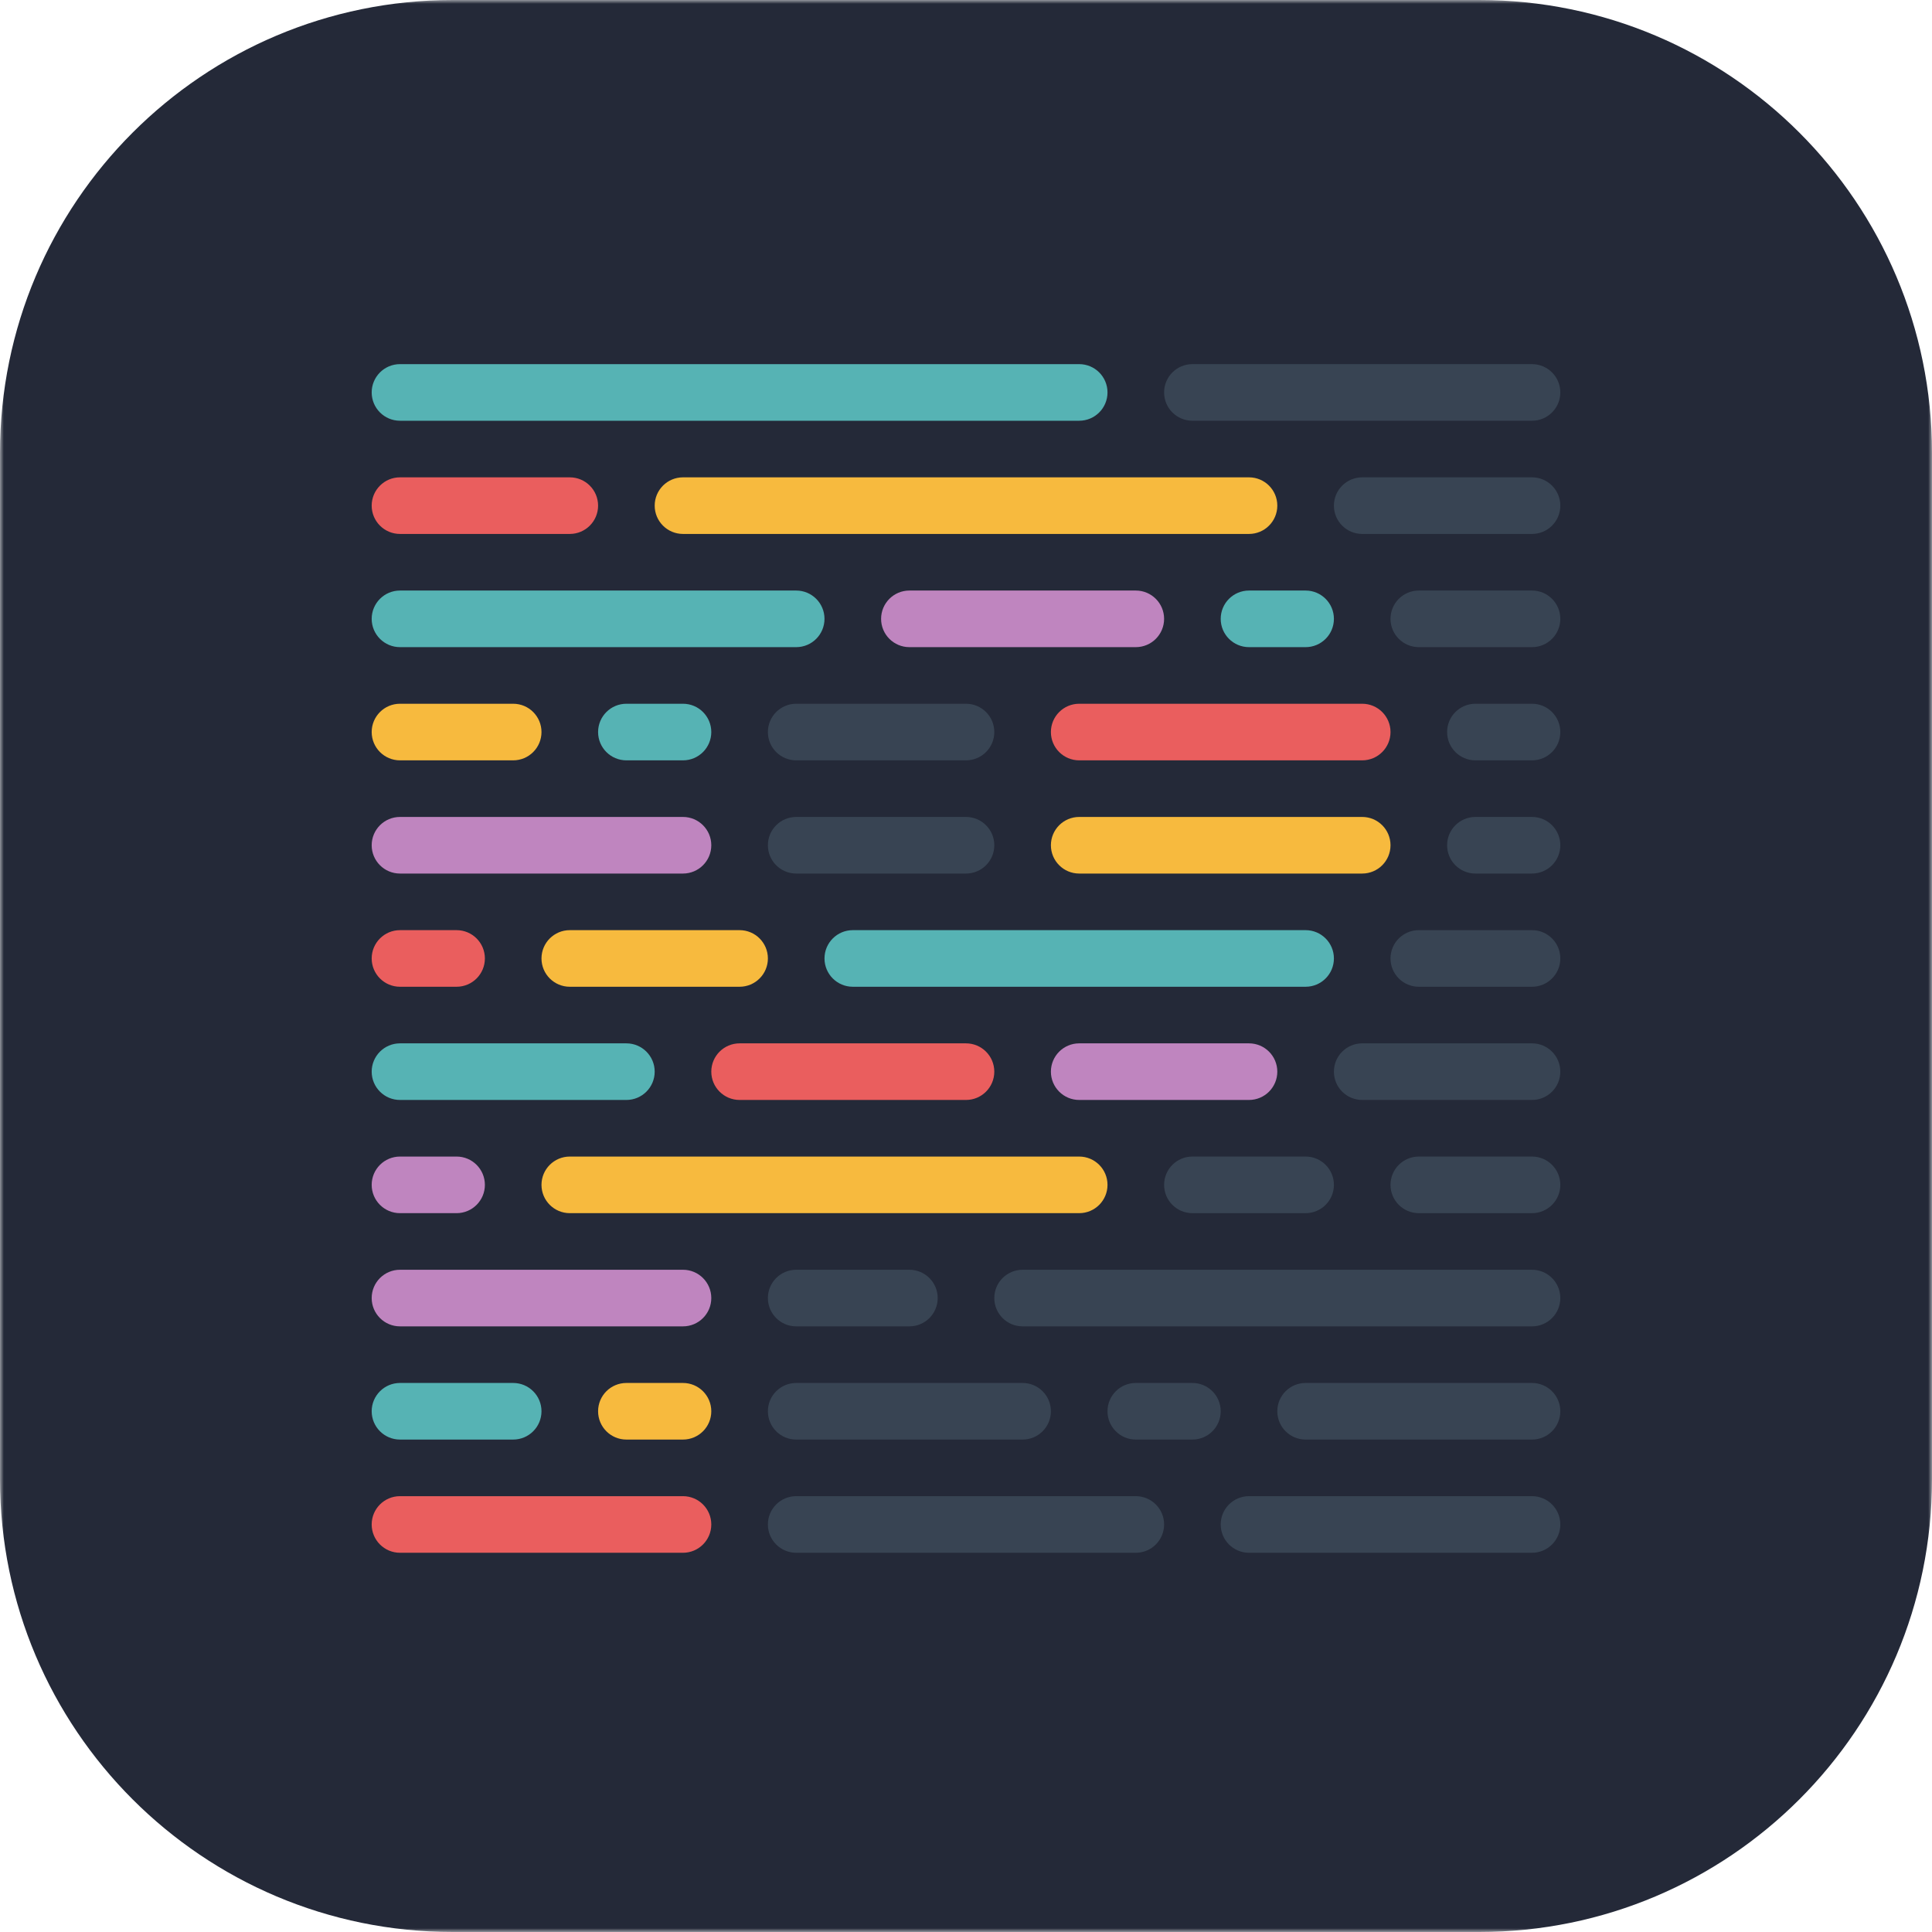 <svg width="256" height="256" viewBox="0 0 256 256" fill="none" xmlns="http://www.w3.org/2000/svg">
<g id="Arch-Dark 8" clip-path="url(#clip0_9_239)">
<g id="Clip path group">
<mask id="mask0_9_239" style="mask-type:luminance" maskUnits="userSpaceOnUse" x="0" y="0" width="256" height="256">
<g id="clip0_33_628">
<path id="Vector" d="M256 0H0V256H256V0Z" fill="white"/>
</g>
</mask>
<g mask="url(#mask0_9_239)">
<g id="Group">
<path id="Vector_2" d="M196 0H60C26.863 0 0 26.863 0 60V196C0 229.137 26.863 256 60 256H196C229.137 256 256 229.137 256 196V60C256 26.863 229.137 0 196 0Z" fill="#242938"/>
</g>
</g>
</g>
<g id="Frame">
<g id="Group_2">
<path id="Vector_3" d="M173 78.25H165.5C163.429 78.25 161.75 79.929 161.75 82C161.75 84.071 163.429 85.75 165.5 85.75H173C175.071 85.75 176.75 84.071 176.75 82C176.75 79.929 175.071 78.25 173 78.25Z" fill="#56B3B4"/>
<path id="Vector_4" d="M90.5 198.25H53C50.929 198.25 49.25 199.929 49.25 202C49.25 204.071 50.929 205.75 53 205.75H90.5C92.571 205.75 94.25 204.071 94.25 202C94.25 199.929 92.571 198.25 90.5 198.25Z" fill="#EA5E5E"/>
<path id="Vector_5" d="M165.5 138.25H143C140.929 138.25 139.25 139.929 139.25 142C139.25 144.071 140.929 145.75 143 145.75H165.5C167.571 145.75 169.25 144.071 169.25 142C169.25 139.929 167.571 138.25 165.5 138.25Z" fill="#BF85BF"/>
<path id="Vector_6" d="M128 138.25H98C95.929 138.25 94.25 139.929 94.25 142C94.25 144.071 95.929 145.75 98 145.75H128C130.071 145.75 131.75 144.071 131.75 142C131.75 139.929 130.071 138.25 128 138.25Z" fill="#EA5E5E"/>
<path id="Vector_7" d="M83 138.25H53C50.929 138.25 49.25 139.929 49.25 142C49.25 144.071 50.929 145.75 53 145.75H83C85.071 145.75 86.75 144.071 86.75 142C86.75 139.929 85.071 138.25 83 138.25Z" fill="#56B3B4"/>
<path id="Vector_8" d="M90.5 168.25H53C50.929 168.25 49.25 169.929 49.25 172C49.25 174.071 50.929 175.75 53 175.75H90.5C92.571 175.75 94.25 174.071 94.25 172C94.25 169.929 92.571 168.25 90.5 168.25Z" fill="#BF85BF"/>
<path id="Vector_9" d="M90.5 108.25H53C50.929 108.25 49.25 109.929 49.25 112C49.25 114.071 50.929 115.75 53 115.75H90.5C92.571 115.75 94.25 114.071 94.25 112C94.25 109.929 92.571 108.25 90.5 108.25Z" fill="#BF85BF"/>
<path id="Vector_10" d="M165.5 63.25H90.5C88.429 63.25 86.75 64.929 86.75 67C86.75 69.071 88.429 70.75 90.5 70.75H165.5C167.571 70.75 169.25 69.071 169.25 67C169.25 64.929 167.571 63.25 165.5 63.25Z" fill="#F7BA3E"/>
<path id="Vector_11" d="M75.5 63.25H53C50.929 63.25 49.25 64.929 49.25 67C49.25 69.071 50.929 70.75 53 70.75H75.5C77.571 70.75 79.25 69.071 79.25 67C79.25 64.929 77.571 63.25 75.5 63.25Z" fill="#EA5E5E"/>
<path id="Vector_12" d="M90.5 183.25H83C80.929 183.25 79.25 184.929 79.25 187C79.25 189.071 80.929 190.75 83 190.75H90.5C92.571 190.75 94.25 189.071 94.25 187C94.25 184.929 92.571 183.25 90.5 183.25Z" fill="#F7BA3E"/>
<path id="Vector_13" d="M90.5 93.25H83C80.929 93.25 79.25 94.929 79.25 97C79.25 99.071 80.929 100.75 83 100.75H90.5C92.571 100.75 94.25 99.071 94.25 97C94.25 94.929 92.571 93.25 90.5 93.25Z" fill="#56B3B4"/>
<path id="Vector_14" d="M68 183.25H53C50.929 183.25 49.25 184.929 49.25 187C49.25 189.071 50.929 190.75 53 190.75H68C70.071 190.75 71.75 189.071 71.75 187C71.75 184.929 70.071 183.25 68 183.25Z" fill="#56B3B4"/>
<path id="Vector_15" d="M68 93.25H53C50.929 93.25 49.25 94.929 49.25 97C49.25 99.071 50.929 100.75 53 100.75H68C70.071 100.75 71.75 99.071 71.75 97C71.75 94.929 70.071 93.25 68 93.25Z" fill="#F7BA3E"/>
<path id="Vector_16" opacity="0.5" d="M158 183.25H150.5C148.429 183.25 146.75 184.929 146.75 187C146.75 189.071 148.429 190.75 150.5 190.75H158C160.071 190.75 161.75 189.071 161.75 187C161.75 184.929 160.071 183.25 158 183.25Z" fill="#4D616E"/>
<path id="Vector_17" opacity="0.5" d="M135.5 183.25H105.5C103.429 183.25 101.75 184.929 101.75 187C101.75 189.071 103.429 190.75 105.5 190.75H135.5C137.571 190.75 139.25 189.071 139.25 187C139.25 184.929 137.571 183.25 135.5 183.25Z" fill="#4D616E"/>
<path id="Vector_18" opacity="0.5" d="M203 183.25H173C170.929 183.25 169.25 184.929 169.25 187C169.25 189.071 170.929 190.75 173 190.75H203C205.071 190.75 206.75 189.071 206.75 187C206.75 184.929 205.071 183.25 203 183.25Z" fill="#4D616E"/>
<path id="Vector_19" d="M173 123.25H113C110.929 123.25 109.25 124.929 109.25 127C109.25 129.071 110.929 130.75 113 130.75H173C175.071 130.75 176.75 129.071 176.75 127C176.75 124.929 175.071 123.25 173 123.25Z" fill="#56B3B4"/>
<path id="Vector_20" d="M98 123.25H75.5C73.429 123.25 71.75 124.929 71.75 127C71.75 129.071 73.429 130.75 75.5 130.75H98C100.071 130.75 101.75 129.071 101.75 127C101.75 124.929 100.071 123.25 98 123.25Z" fill="#F7BA3E"/>
<path id="Vector_21" d="M60.5 123.25H53C50.929 123.25 49.25 124.929 49.25 127C49.25 129.071 50.929 130.75 53 130.75H60.5C62.571 130.75 64.25 129.071 64.25 127C64.25 124.929 62.571 123.25 60.5 123.25Z" fill="#EA5E5E"/>
<path id="Vector_22" d="M150.5 78.25H120.5C118.429 78.25 116.75 79.929 116.75 82C116.75 84.071 118.429 85.75 120.5 85.75H150.5C152.571 85.75 154.25 84.071 154.25 82C154.25 79.929 152.571 78.25 150.5 78.25Z" fill="#BF85BF"/>
<path id="Vector_23" d="M105.5 78.25H53C50.929 78.25 49.25 79.929 49.25 82C49.25 84.071 50.929 85.75 53 85.75H105.5C107.571 85.75 109.25 84.071 109.25 82C109.25 79.929 107.571 78.25 105.5 78.25Z" fill="#56B3B4"/>
<path id="Vector_24" d="M143 153.25H75.5C73.429 153.25 71.75 154.929 71.75 157C71.75 159.071 73.429 160.75 75.5 160.75H143C145.071 160.75 146.75 159.071 146.75 157C146.75 154.929 145.071 153.25 143 153.25Z" fill="#F7BA3E"/>
<path id="Vector_25" d="M60.5 153.25H53C50.929 153.25 49.25 154.929 49.25 157C49.25 159.071 50.929 160.75 53 160.75H60.5C62.571 160.75 64.25 159.071 64.25 157C64.25 154.929 62.571 153.25 60.5 153.25Z" fill="#BF85BF"/>
<path id="Vector_26" d="M180.5 93.25H143C140.929 93.25 139.25 94.929 139.25 97C139.25 99.071 140.929 100.75 143 100.75H180.5C182.571 100.75 184.25 99.071 184.25 97C184.25 94.929 182.571 93.25 180.5 93.25Z" fill="#EA5E5E"/>
<path id="Vector_27" d="M180.5 108.25H143C140.929 108.25 139.25 109.929 139.25 112C139.25 114.071 140.929 115.75 143 115.75H180.5C182.571 115.75 184.25 114.071 184.25 112C184.25 109.929 182.571 108.25 180.5 108.25Z" fill="#F7BA3E"/>
<path id="Vector_28" d="M143 48.25H53C50.929 48.25 49.25 49.929 49.25 52C49.25 54.071 50.929 55.75 53 55.75H143C145.071 55.75 146.75 54.071 146.75 52C146.75 49.929 145.071 48.25 143 48.25Z" fill="#56B3B4"/>
<path id="Vector_29" opacity="0.5" d="M203 48.25H158C155.929 48.25 154.25 49.929 154.25 52C154.25 54.071 155.929 55.75 158 55.75H203C205.071 55.75 206.75 54.071 206.75 52C206.75 49.929 205.071 48.25 203 48.25Z" fill="#4D616E"/>
<path id="Vector_30" opacity="0.5" d="M173 153.25H158C155.929 153.25 154.25 154.929 154.25 157C154.25 159.071 155.929 160.75 158 160.75H173C175.071 160.75 176.75 159.071 176.75 157C176.75 154.929 175.071 153.25 173 153.25Z" fill="#4D616E"/>
<path id="Vector_31" opacity="0.5" d="M203 153.25H188C185.929 153.25 184.25 154.929 184.25 157C184.25 159.071 185.929 160.75 188 160.75H203C205.071 160.75 206.75 159.071 206.75 157C206.75 154.929 205.071 153.25 203 153.25Z" fill="#4D616E"/>
<path id="Vector_32" opacity="0.5" d="M203 138.25H180.5C178.429 138.25 176.75 139.929 176.75 142C176.75 144.071 178.429 145.75 180.5 145.75H203C205.071 145.75 206.75 144.071 206.75 142C206.75 139.929 205.071 138.25 203 138.25Z" fill="#4D616E"/>
<path id="Vector_33" opacity="0.5" d="M203 63.25H180.5C178.429 63.25 176.75 64.929 176.75 67C176.75 69.071 178.429 70.75 180.5 70.75H203C205.071 70.75 206.75 69.071 206.75 67C206.75 64.929 205.071 63.25 203 63.25Z" fill="#4D616E"/>
<path id="Vector_34" opacity="0.5" d="M203 123.25H188C185.929 123.25 184.25 124.929 184.25 127C184.25 129.071 185.929 130.75 188 130.75H203C205.071 130.75 206.75 129.071 206.75 127C206.75 124.929 205.071 123.25 203 123.25Z" fill="#4D616E"/>
<path id="Vector_35" opacity="0.5" d="M203 78.25H188C185.929 78.25 184.25 79.929 184.25 82C184.25 84.071 185.929 85.75 188 85.75H203C205.071 85.75 206.75 84.071 206.75 82C206.75 79.929 205.071 78.25 203 78.25Z" fill="#4D616E"/>
<path id="Vector_36" opacity="0.5" d="M203 93.25H195.5C193.429 93.25 191.75 94.929 191.75 97C191.75 99.071 193.429 100.75 195.5 100.75H203C205.071 100.75 206.75 99.071 206.75 97C206.75 94.929 205.071 93.25 203 93.25Z" fill="#4D616E"/>
<path id="Vector_37" opacity="0.5" d="M203 108.25H195.5C193.429 108.25 191.75 109.929 191.75 112C191.75 114.071 193.429 115.75 195.5 115.75H203C205.071 115.75 206.75 114.071 206.75 112C206.75 109.929 205.071 108.25 203 108.25Z" fill="#4D616E"/>
<path id="Vector_38" opacity="0.5" d="M203 168.25H135.5C133.429 168.25 131.75 169.929 131.75 172C131.75 174.071 133.429 175.75 135.5 175.75H203C205.071 175.75 206.75 174.071 206.75 172C206.75 169.929 205.071 168.25 203 168.25Z" fill="#4D616E"/>
<path id="Vector_39" opacity="0.5" d="M120.5 168.25H105.5C103.429 168.25 101.75 169.929 101.75 172C101.75 174.071 103.429 175.75 105.5 175.75H120.5C122.571 175.75 124.25 174.071 124.25 172C124.25 169.929 122.571 168.25 120.5 168.25Z" fill="#4D616E"/>
<path id="Vector_40" opacity="0.5" d="M203 198.25H165.5C163.429 198.25 161.75 199.929 161.75 202C161.75 204.071 163.429 205.75 165.5 205.75H203C205.071 205.75 206.75 204.071 206.75 202C206.75 199.929 205.071 198.25 203 198.25Z" fill="#4D616E"/>
<path id="Vector_41" opacity="0.5" d="M150.5 198.25H105.5C103.429 198.25 101.75 199.929 101.75 202C101.75 204.071 103.429 205.75 105.5 205.75H150.5C152.571 205.75 154.25 204.071 154.25 202C154.25 199.929 152.571 198.25 150.5 198.25Z" fill="#4D616E"/>
<path id="Vector_42" opacity="0.5" d="M128 93.25H105.5C103.429 93.25 101.75 94.929 101.75 97C101.75 99.071 103.429 100.75 105.5 100.75H128C130.071 100.75 131.75 99.071 131.75 97C131.75 94.929 130.071 93.25 128 93.25Z" fill="#4D616E"/>
<path id="Vector_43" opacity="0.5" d="M128 108.25H105.5C103.429 108.25 101.75 109.929 101.75 112C101.75 114.071 103.429 115.75 105.5 115.75H128C130.071 115.75 131.75 114.071 131.75 112C131.75 109.929 130.071 108.25 128 108.25Z" fill="#4D616E"/>
</g>
</g>
</g>
<defs>
<clipPath id="clip0_9_239">
<rect width="256" height="256" fill="white"/>
</clipPath>
</defs>
</svg>
